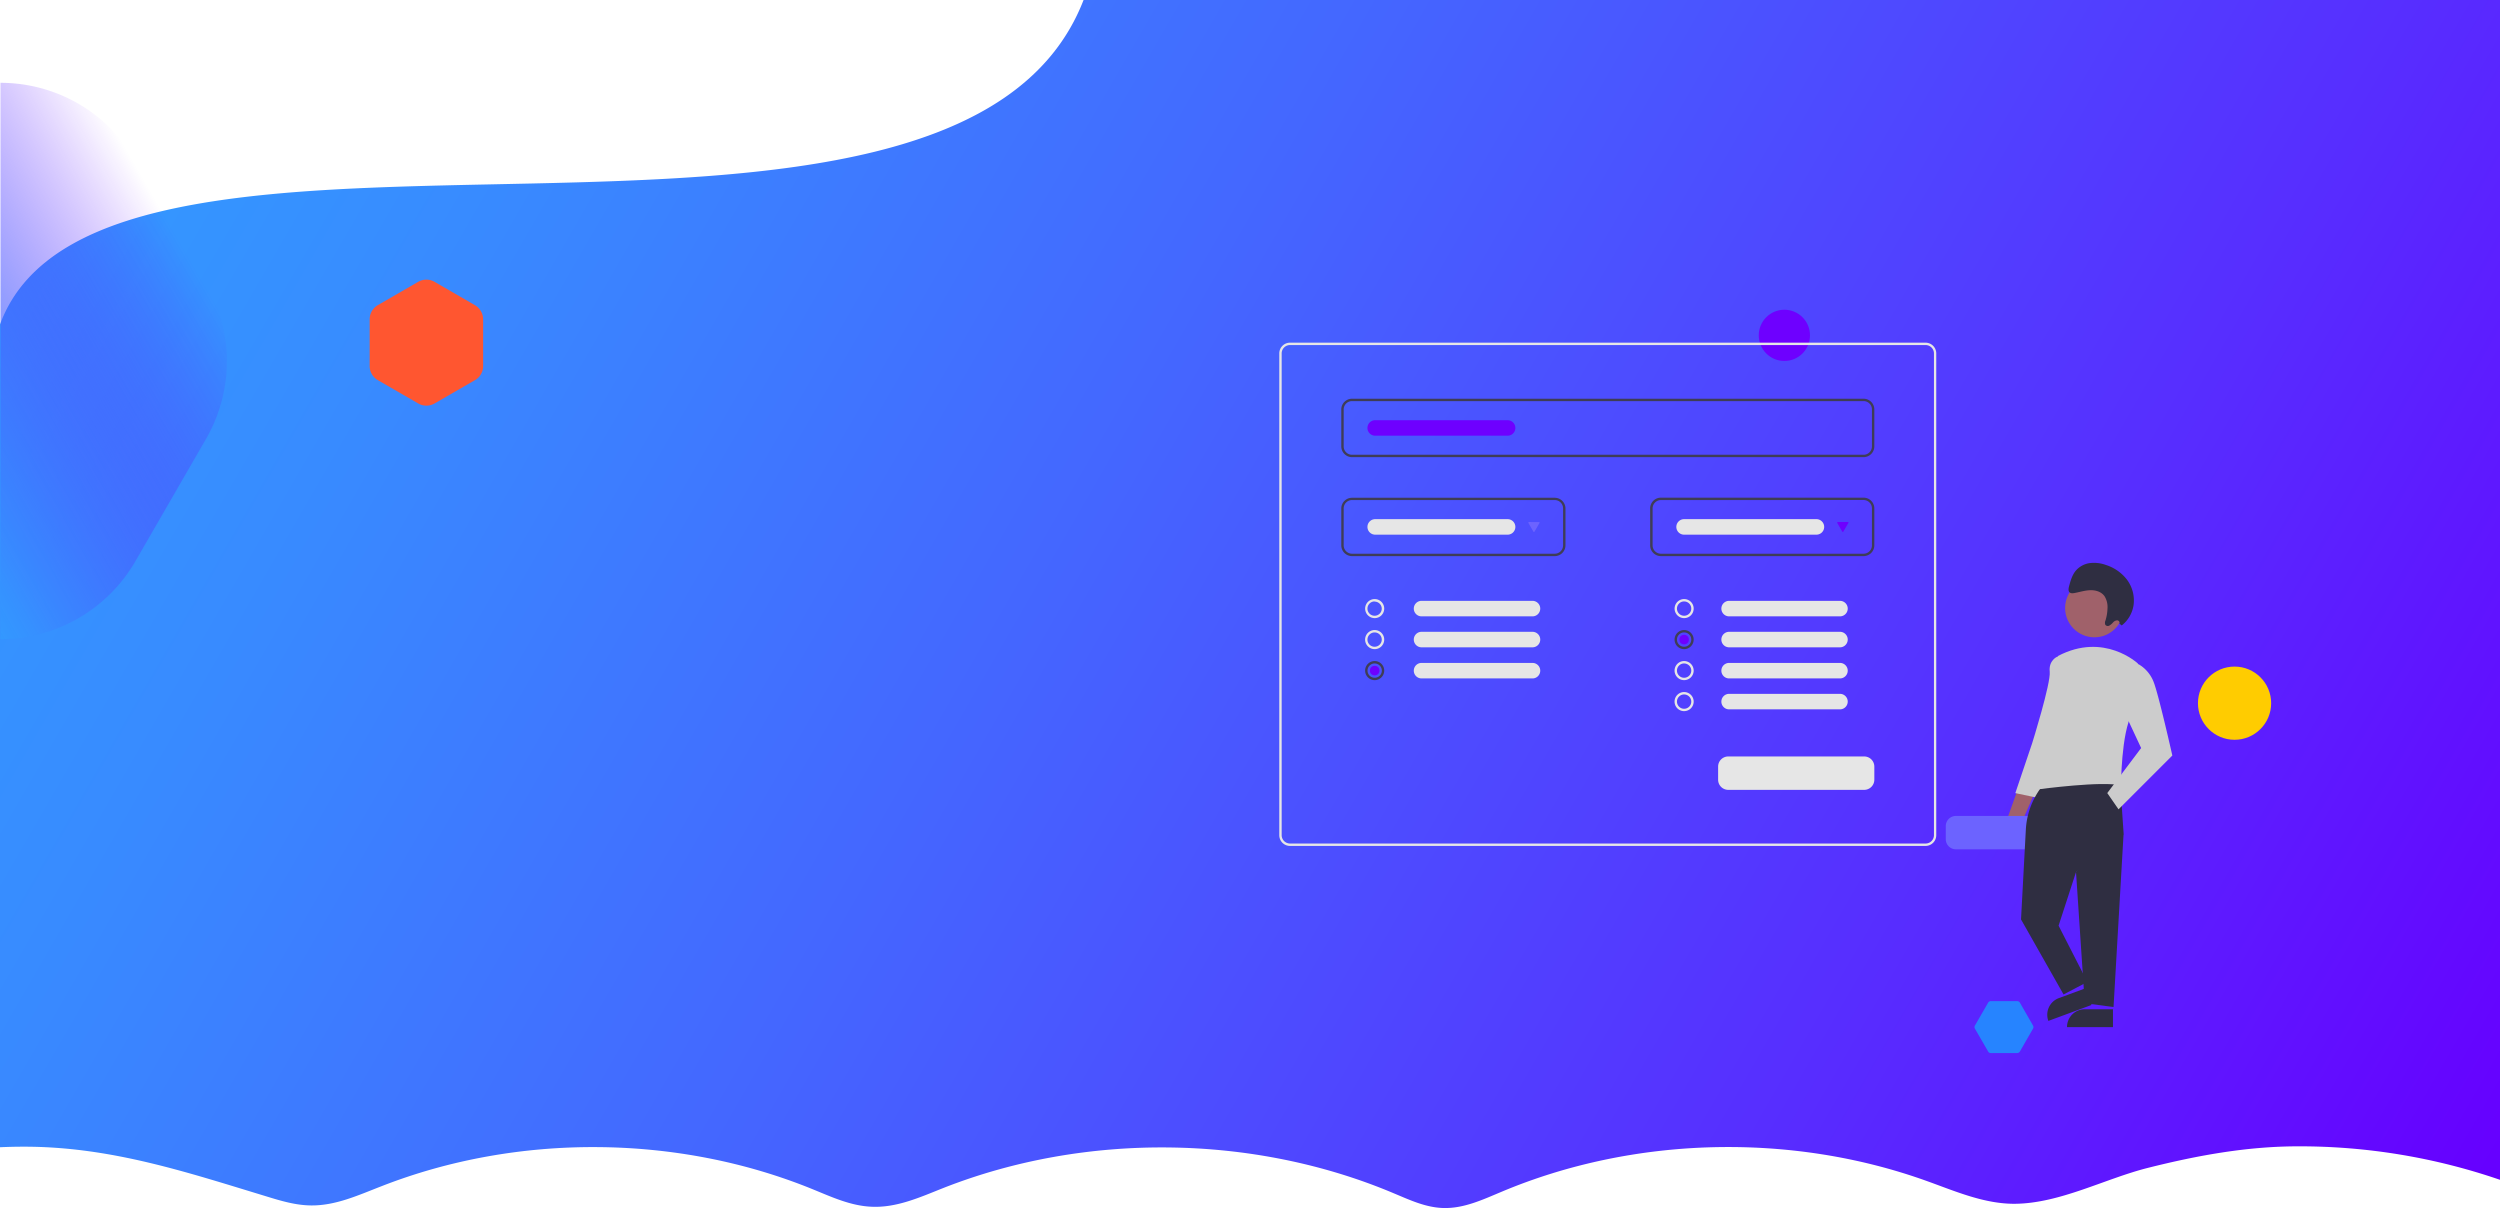 <svg xmlns="http://www.w3.org/2000/svg" xmlns:xlink="http://www.w3.org/1999/xlink" width="1366.1" height="660.12" viewBox="0 0 1366.1 660.12"><defs><style>.cls-1{fill:url(#linear-gradient);}.cls-2{fill:#2684ff;}.cls-3{fill:url(#linear-gradient-2);}.cls-4{fill:#6e00ff;}.cls-5{fill:#ff5630;}.cls-6{fill:#fc0;}.cls-7{fill:#a0616a;}.cls-8{fill:#ccc;}.cls-9{fill:#6c63ff;}.cls-10{fill:#2f2e41;}.cls-11{fill:#e6e6e6;}.cls-12{fill:#3f3d56;}</style><linearGradient id="linear-gradient" x1="1266.68" y1="751.6" x2="38.75" y2="42.65" gradientTransform="translate(1370.18 730.44) rotate(180)" gradientUnits="userSpaceOnUse"><stop offset="0" stop-color="#39f"/><stop offset="0.14" stop-color="#388bff"/><stop offset="0.4" stop-color="#4467ff"/><stop offset="0.75" stop-color="#572eff"/><stop offset="1" stop-color="#60f"/></linearGradient><linearGradient id="linear-gradient-2" x1="-63.71" y1="457.66" x2="104.81" y2="554.96" gradientTransform="matrix(1, 0, 0, -1, 0, 698.44)" gradientUnits="userSpaceOnUse"><stop offset="0" stop-color="#39f"/><stop offset="0.09" stop-color="#3691ff" stop-opacity="0.95"/><stop offset="0.26" stop-color="#3d7bff" stop-opacity="0.8"/><stop offset="0.5" stop-color="#4958ff" stop-opacity="0.58"/><stop offset="0.78" stop-color="#5928ff" stop-opacity="0.26"/><stop offset="1" stop-color="#60f" stop-opacity="0"/></linearGradient></defs><g id="Layer_2" data-name="Layer 2"><g id="Layer_1-2" data-name="Layer 1"><g id="main-bg"><g id="Layer_2-2" data-name="Layer 2"><g id="Layer_1-2-2" data-name="Layer 1-2"><g id="Layer_2-2-2" data-name="Layer 2-2"><g id="Layer_1-2-2-2" data-name="Layer 1-2-2"><path id="grad-bg" class="cls-1" d="M1255.9,626.4c-28.1,0-55.3,5-82.3,11.8-23.4,5.9-48,19.4-72.6,19.6-16.7.1-32.4-6.8-48-12.4-74.1-26.7-160.1-24.6-232.4,5.8-10.3,4.3-20.8,9.3-32.1,8.9-9.5-.3-18.2-4.4-26.8-8-76.7-32.4-168.6-33.5-246.3-2.9-12.6,5-25.5,10.9-39.3,10.2-11.3-.5-21.6-5.3-31.9-9.5-73.9-30.2-161.6-30.8-236-1.6-12.4,4.8-24.9,10.6-38.4,10.4-8.3-.1-16.3-2.5-24.1-4.9-44.1-13.4-85.3-27.2-132.5-27.2q-6.6,0-13.2.3V177.3C55.1,27.3,522.1,181,592.1,0h774V644.7A336.49,336.49,0,0,0,1255.9,626.4Z"/></g></g></g></g><g id="Layer_2-3" data-name="Layer 2"><g id="Layer_1-2-3" data-name="Layer 1-2"><g id="Layer_2-2-3" data-name="Layer 2-2"><g id="Layer_1-2-2-3" data-name="Layer 1-2-2"><path id="blue-hexa" class="cls-2" d="M1102.32,547.06h-14.5a1.63,1.63,0,0,0-1.41.81l-7.25,12.56a1.64,1.64,0,0,0,0,1.63l7.25,12.56a1.59,1.59,0,0,0,1.41.81h14.5a1.65,1.65,0,0,0,1.41-.81l7.21-12.56a1.64,1.64,0,0,0,0-1.63l-7.21-12.56A1.69,1.69,0,0,0,1102.32,547.06Z"/></g></g></g></g><g id="Layer_2-4" data-name="Layer 2"><g id="Layer_1-2-4" data-name="Layer 1-2"><g id="Layer_2-2-4" data-name="Layer 2-2"><g id="Layer_1-2-2-4" data-name="Layer 1-2-2"><path id="half-grad-hex" class="cls-3" d="M.27,45.25A85.2,85.2,0,0,1,74,87.84l38.58,66.82a85.21,85.21,0,0,1,0,85.18L74,306.66A85.2,85.2,0,0,1,.27,349.25"/></g></g></g></g><g id="Layer_2-5" data-name="Layer 2"><g id="Layer_1-2-5" data-name="Layer 1-2"><g id="Layer_2-2-5" data-name="Layer 2-2"><g id="Layer_1-2-2-5" data-name="Layer 1-2-2"><circle id="purple-circle" class="cls-4" cx="975.05" cy="183.25" r="14"/></g></g></g></g><g id="Layer_2-6" data-name="Layer 2"><g id="Layer_1-2-6" data-name="Layer 1-2"><g id="Layer_2-2-6" data-name="Layer 2-2"><g id="Layer_1-2-2-6" data-name="Layer 1-2-2"><path id="red-hexa" class="cls-5" d="M259.53,166.77,237.45,154a9,9,0,0,0-8.92,0l-22.08,12.75A8.94,8.94,0,0,0,202,174.5V200a8.89,8.89,0,0,0,4.46,7.72l22.08,12.75a8.94,8.94,0,0,0,8.92,0l22.08-12.75A8.89,8.89,0,0,0,264,200V174.5A8.94,8.94,0,0,0,259.53,166.77Z"/></g></g></g></g><g id="Layer_2-7" data-name="Layer 2"><g id="Layer_1-2-7" data-name="Layer 1-2"><g id="Layer_2-2-7" data-name="Layer 2-2"><g id="Layer_1-2-2-7" data-name="Layer 1-2-2"><circle id="yellow-circle" class="cls-6" cx="1221.05" cy="384.25" r="20"/></g></g></g></g><g id="Layer_2-8" data-name="Layer 2"><g id="Layer_1-2-8" data-name="Layer 1-2"><g id="illustration"><path class="cls-7" d="M1104.85,457.34a6.09,6.09,0,0,0,1.19-8.53,5.89,5.89,0,0,0-.71-.79l8.72-19.77L1103,430.13l-6.58,18.49a6.12,6.12,0,0,0,8.46,8.73Z"/><path class="cls-8" d="M1127.57,359.53l-3.42-.69s-4.78,2-4.1,8.21-9.57,39-9.57,39l-9.23,27.34,13,2.74,8.55-31.45Z"/><path class="cls-9" d="M1143.05,464.11h-74.26a5.55,5.55,0,0,1-5.54-5.54V451.4a5.55,5.55,0,0,1,5.54-5.54h74.26a5.54,5.54,0,0,1,5.53,5.54v7.17A5.56,5.56,0,0,1,1143.05,464.11Z"/><path class="cls-10" d="M1125.05,545.4l14.45-5.33h0l3.36,9.1h0l-23.55,8.69h0a9.68,9.68,0,0,1,5.72-12.45Z"/><path class="cls-10" d="M1139.2,551.5h15.41v9.75H1129.5a9.7,9.7,0,0,1,9.65-9.75Z"/><path class="cls-10" d="M1117.32,427.89h0A42.14,42.14,0,0,0,1107,453.35l-2.63,49.06,23.24,41,13-6.83-15.72-30.77,9.57-29.4,26-20.51-2-29.39Z"/><polygon class="cls-10" points="1153.55 453.19 1160.39 455.92 1154.92 550.27 1139.19 548.22 1134.41 476.43 1153.55 453.19"/><circle class="cls-7" cx="1144.46" cy="332.25" r="16"/><path class="cls-8" d="M1168.25,362.6s-18.46-17.43-43.76-4.1c0,0-6.49,66-10.59,72.81,0,0,35.55-4.78,45.12-2.05,0,0,0-28.71,6.15-39.65S1168.25,362.6,1168.25,362.6Z"/><path class="cls-8" d="M1161.05,364.31l7.5-1.38a19.12,19.12,0,0,1,8.23,9.59c2.75,6.83,10.27,40.33,10.27,40.33l-29.4,29.4-6.15-8.89L1170,408.75l-9.57-20.5Z"/><path class="cls-10" d="M1158.15,340.81a1.37,1.37,0,0,0-.85-1.75h0a1.3,1.3,0,0,0-.34-.08,3.25,3.25,0,0,0-2.27,1.12,8.89,8.89,0,0,1-2,1.72,1.71,1.71,0,0,1-2.26-.41,3.05,3.05,0,0,1,.12-2.44,24.61,24.61,0,0,0,1.06-6.37,11.24,11.24,0,0,0-1.61-6.81c-1.72-2.43-4.8-3.35-7.71-3.28s-5.79,1-8.68,1.54c-1,.19-2.16.29-2.83-.48s-.45-2.15-.15-3.26c.78-2.88,1.62-5.86,3.43-8.18a12.31,12.31,0,0,1,7.86-4.43,19,19,0,0,1,8.77,1,23.49,23.49,0,0,1,11.53,8,19,19,0,0,1,3.63,14.07,17.41,17.41,0,0,1-6.44,11"/><path class="cls-11" d="M1052.23,462.25H704.91a5.86,5.86,0,0,1-5.86-5.86V193.11a5.88,5.88,0,0,1,5.86-5.86h347.32a5.87,5.87,0,0,1,5.82,5.86V456.37A5.86,5.86,0,0,1,1052.23,462.25ZM704.91,188.55a4.58,4.58,0,0,0-4.56,4.56V456.37a4.57,4.57,0,0,0,4.56,4.56h347.32a4.56,4.56,0,0,0,4.56-4.56V193.11a4.58,4.58,0,0,0-4.56-4.56Z"/><path class="cls-12" d="M1018.34,249.81H738.8a5.89,5.89,0,0,1-5.87-5.87v-20.2a5.87,5.87,0,0,1,5.87-5.86h279.54a5.87,5.87,0,0,1,5.87,5.86v20.2A5.89,5.89,0,0,1,1018.34,249.81ZM738.8,219.18a4.56,4.56,0,0,0-4.56,4.56h0v20.2a4.56,4.56,0,0,0,4.56,4.56h279.54a4.56,4.56,0,0,0,4.56-4.56v-20.2a4.56,4.56,0,0,0-4.56-4.56Z"/><path class="cls-12" d="M849.57,303.89H738.8a5.89,5.89,0,0,1-5.87-5.87v-20.2A5.88,5.88,0,0,1,738.8,272H849.57a5.88,5.88,0,0,1,5.87,5.86V298A5.89,5.89,0,0,1,849.57,303.89ZM738.8,273.25a4.57,4.57,0,0,0-4.56,4.56V298a4.57,4.57,0,0,0,4.56,4.57H849.57a4.57,4.57,0,0,0,4.56-4.57V277.82a4.57,4.57,0,0,0-4.56-4.57Z"/><path class="cls-12" d="M1018.34,303.89H907.57A5.89,5.89,0,0,1,901.7,298v-20.2a5.88,5.88,0,0,1,5.87-5.86h110.77a5.88,5.88,0,0,1,5.87,5.86V298A5.89,5.89,0,0,1,1018.34,303.89ZM907.57,273.25a4.58,4.58,0,0,0-4.52,4.57V298a4.57,4.57,0,0,0,4.56,4.57h110.73a4.57,4.57,0,0,0,4.56-4.57v-20.2a4.57,4.57,0,0,0-4.56-4.57Z"/><path class="cls-11" d="M1018.67,431.61H944.38a5.54,5.54,0,0,1-5.53-5.54V418.9a5.54,5.54,0,0,1,5.53-5.54h74.29a5.55,5.55,0,0,1,5.54,5.54v7.17A5.55,5.55,0,0,1,1018.67,431.61Z"/><path class="cls-11" d="M751.18,337.77a5.21,5.21,0,1,1,5.21-5.21,5.21,5.21,0,0,1-5.21,5.21Zm0-9.12a3.91,3.91,0,1,0,3.87,4v0a3.91,3.91,0,0,0-3.87-3.91Z"/><path class="cls-11" d="M751.18,354.72a5.22,5.22,0,1,1,5.21-5.23h0A5.22,5.22,0,0,1,751.18,354.72Zm0-9.13a3.91,3.91,0,1,0,3.87,4v0A3.91,3.91,0,0,0,751.18,345.59Z"/><path class="cls-12" d="M751.18,371.66a5.22,5.22,0,1,1,5.21-5.23h0A5.22,5.22,0,0,1,751.18,371.66Zm0-9.12a3.91,3.91,0,1,0,3.91,3.91h0a3.91,3.91,0,0,0-3.91-3.9Z"/><path class="cls-11" d="M776.59,328.33a4.24,4.24,0,0,0,0,8.47h60.6a4.24,4.24,0,1,0,.41-8.47h-61Z"/><path class="cls-11" d="M776.59,345.25a4.24,4.24,0,0,0,0,8.47h60.6a4.24,4.24,0,1,0,.41-8.47h-61Z"/><path class="cls-11" d="M776.59,362.25a4.24,4.24,0,0,0,0,8.47h60.6a4.24,4.24,0,1,0,.41-8.47h-61Z"/><path class="cls-11" d="M920.27,337.77a5.21,5.21,0,1,1,5.22-5.21,5.21,5.21,0,0,1-5.22,5.21Zm0-9.12a3.91,3.91,0,1,0,3.91,3.91,3.91,3.91,0,0,0-3.91-3.91Z"/><path class="cls-12" d="M920.27,354.72a5.22,5.22,0,1,1,5.22-5.22,5.22,5.22,0,0,1-5.22,5.22Zm0-9.13a3.91,3.91,0,1,0,3.91,3.91,3.91,3.91,0,0,0-3.91-3.91Z"/><path class="cls-11" d="M920.27,371.66a5.22,5.22,0,1,1,5.22-5.22,5.22,5.22,0,0,1-5.22,5.22Zm0-9.12a3.91,3.91,0,1,0,3.91,3.91h0a3.91,3.91,0,0,0-3.91-3.9Z"/><path class="cls-11" d="M920.27,388.6a5.22,5.22,0,1,1,5.22-5.22h0a5.21,5.21,0,0,1-5.21,5.21Zm0-9.12a3.91,3.91,0,1,0,3.91,3.91,3.91,3.91,0,0,0-3.91-3.91Z"/><path class="cls-11" d="M945.05,328.33a4.24,4.24,0,0,0-.41,8.47h61a4.24,4.24,0,0,0,0-8.47Z"/><path class="cls-11" d="M945.05,345.25a4.24,4.24,0,0,0-.41,8.47h61a4.24,4.24,0,0,0,0-8.47Z"/><path class="cls-11" d="M945.05,362.25a4.24,4.24,0,0,0-.41,8.47h61a4.24,4.24,0,0,0,0-8.47Z"/><path class="cls-11" d="M945.05,379.15a4.24,4.24,0,0,0-.41,8.47h61a4.24,4.24,0,0,0,0-8.47Z"/><path class="cls-11" d="M751.26,283.69a4.24,4.24,0,0,0,0,8.47h72.33a4.24,4.24,0,1,0,.41-8.47H751.26Z"/><path class="cls-4" d="M751.26,229.61a4.24,4.24,0,0,0,0,8.47h72.33a4.24,4.24,0,1,0,.41-8.47,2.81,2.81,0,0,0-.41,0Z"/><path class="cls-9" d="M835.49,285.25a.33.33,0,0,0-.33.33h0a.43.43,0,0,0,0,.16l2.76,4.79a.33.33,0,0,0,.45.12.34.34,0,0,0,.12-.12l2.76-4.79a.32.32,0,0,0-.12-.44H841Z"/><path class="cls-11" d="M920.05,283.69a4.24,4.24,0,0,0,0,8.47h72.33a4.24,4.24,0,0,0,.41-8.47H920.05Z"/><path class="cls-4" d="M1004.26,285.25a.33.33,0,0,0-.33.33.43.43,0,0,0,0,.16l2.77,4.79a.33.33,0,0,0,.45.12.32.32,0,0,0,.11-.12l2.79-4.84a.32.32,0,0,0-.12-.44h-5.67Z"/><circle class="cls-4" cx="920.27" cy="349.5" r="2.61"/><circle class="cls-4" cx="751.18" cy="366.44" r="2.61"/></g></g></g></g></g></g></svg>